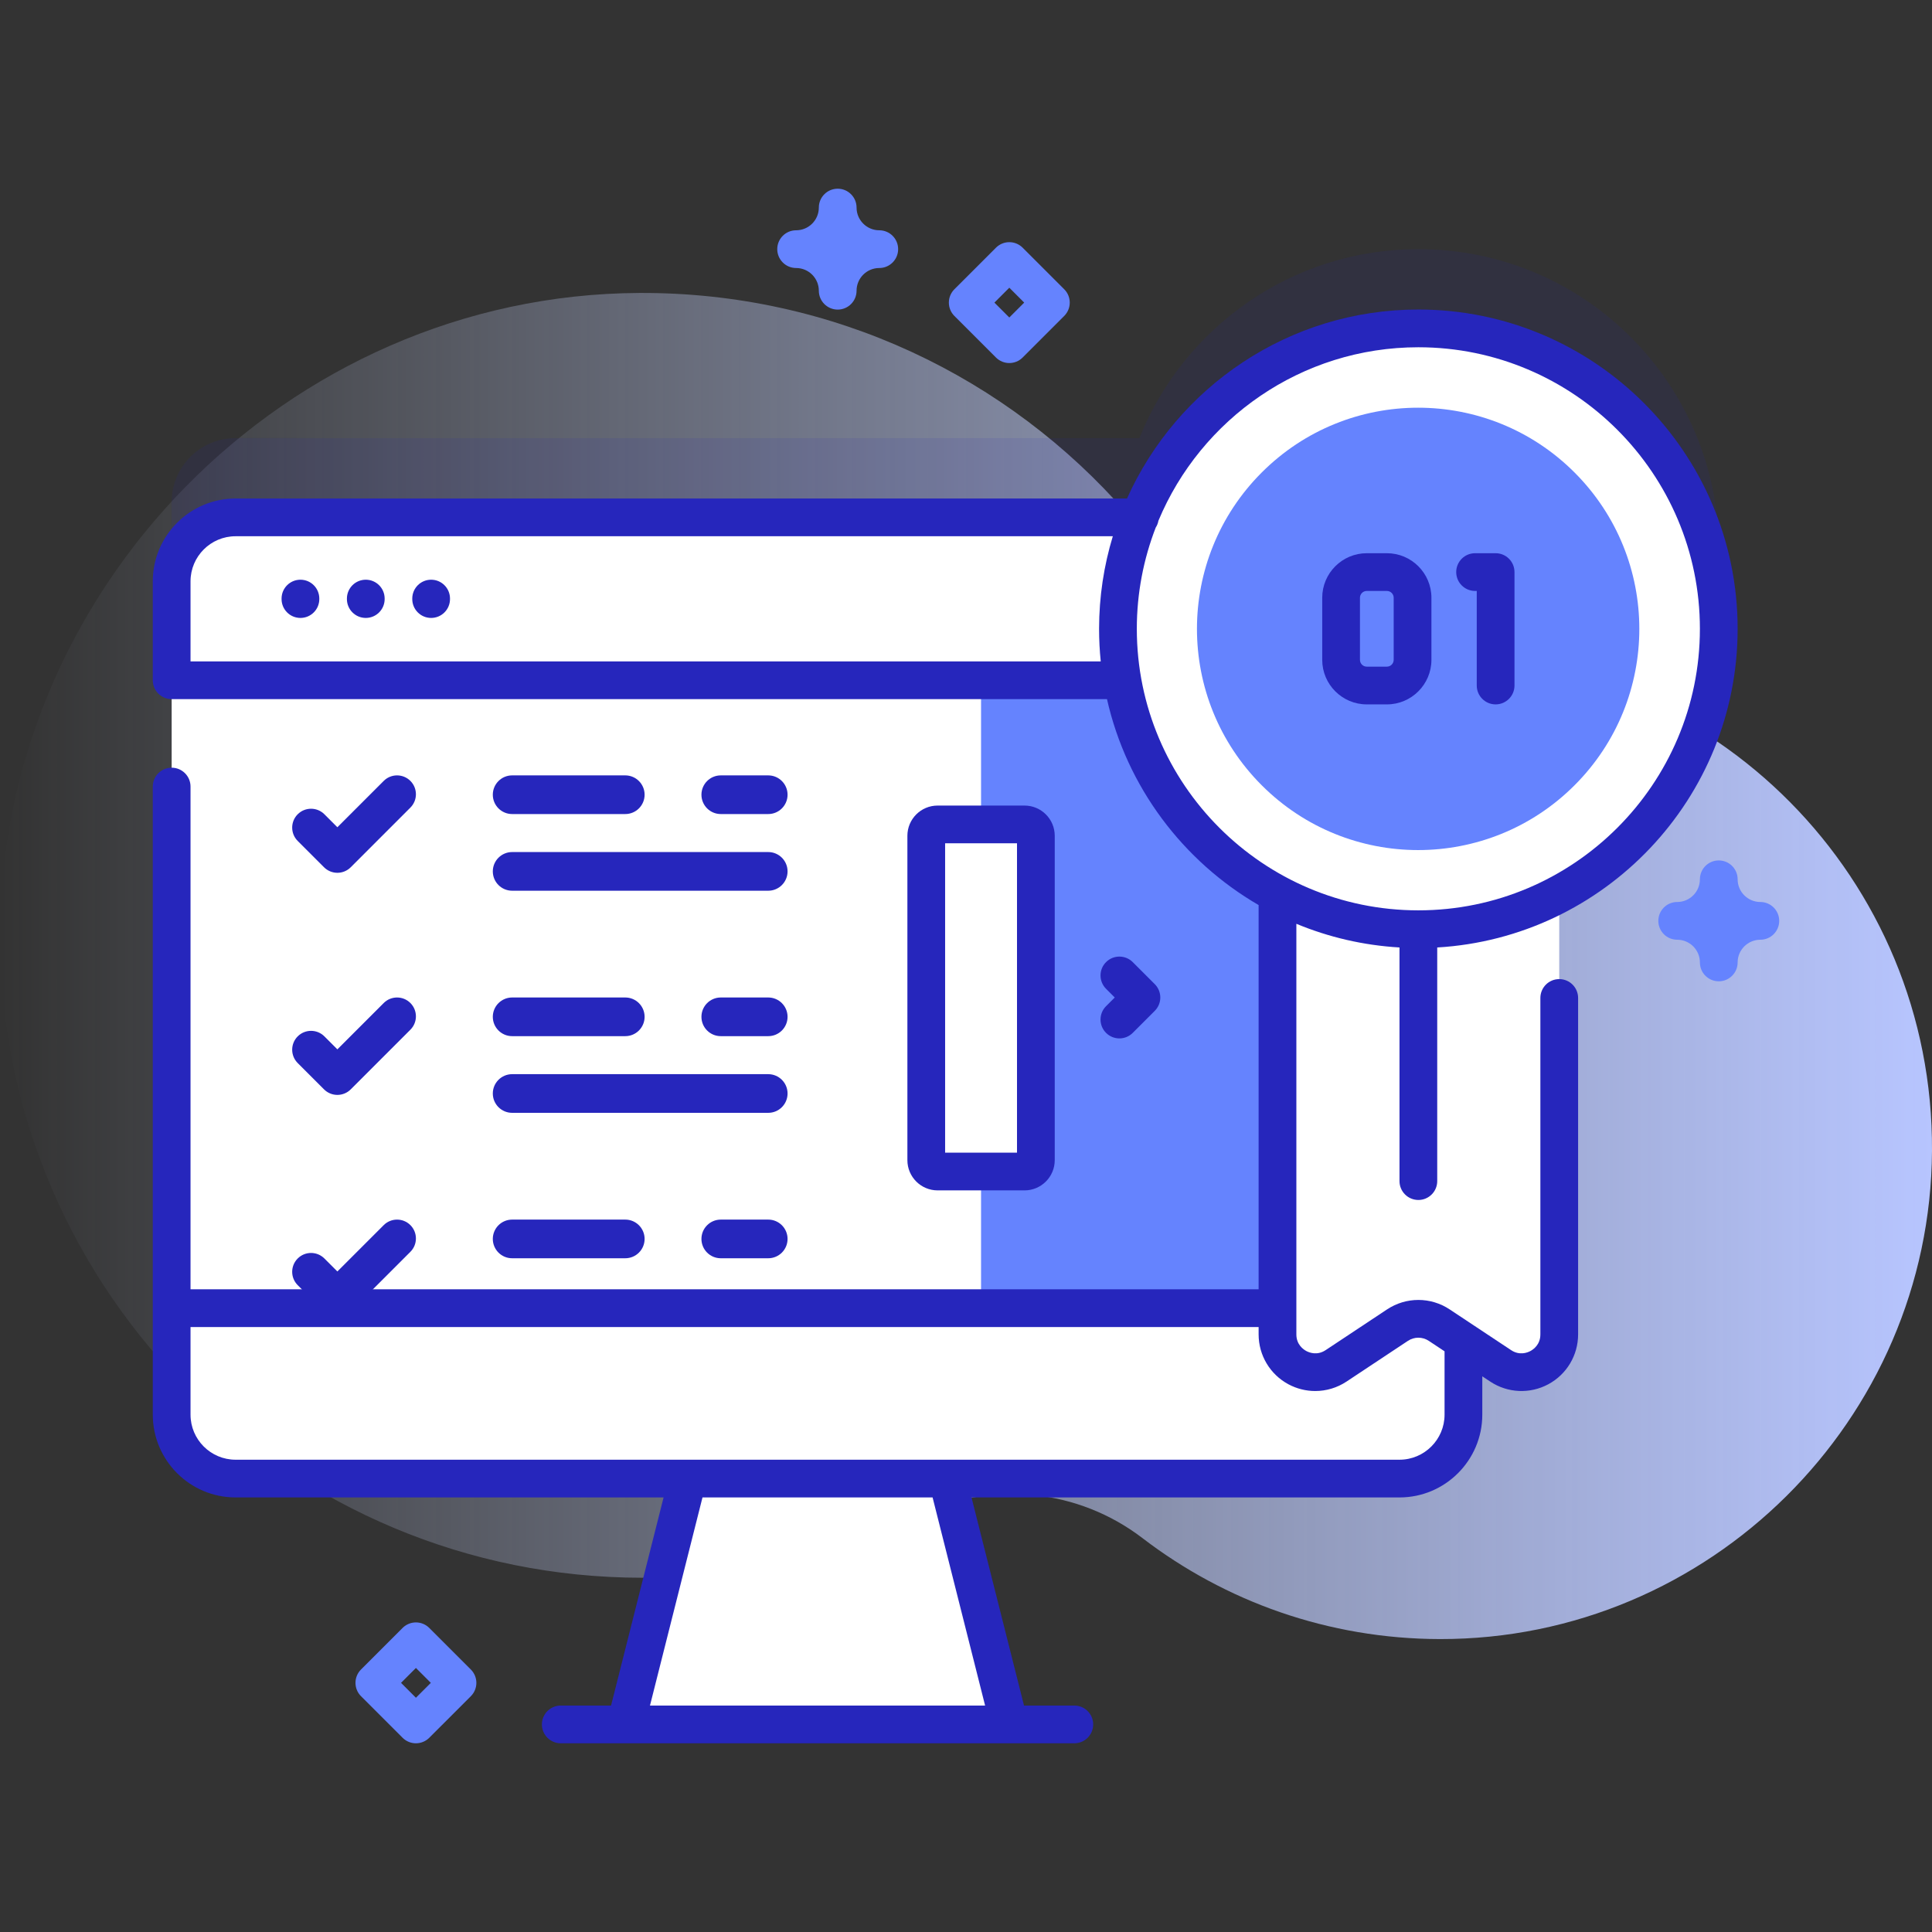 <svg id="Capa_1" enable-background="new 0 0 512 512" height="512" viewBox="0 0 512 512" width="512" xmlns="http://www.w3.org/2000/svg" xmlns:xlink="http://www.w3.org/1999/xlink"><rect x="0" y="0" width="512" height="512" fill="#333333" stroke="none"/><linearGradient id="SVGID_1_" gradientUnits="userSpaceOnUse" x1="0" x2="512" y1="256.003" y2="256.003"><stop offset="0" stop-color="#d2deff" stop-opacity="0"/><stop offset="1" stop-color="#b7c5ff"/></linearGradient><g><path d="m382.606 174.018c-.192-.001-.385-.002-.577-.002-32.034-.05-62.385-13.844-83.44-37.986-31.366-35.964-77.6-58.622-129.121-58.393-93.512.415-170.663 78.981-169.454 172.486 1.203 92.986 76.955 167.995 170.227 167.995 26.343 0 51.286-5.987 73.547-16.672 19.194-9.213 42.065-6.784 58.968 6.161 21.863 16.745 49.19 26.713 78.846 26.763 71.382.119 129.981-58.02 130.396-129.401.418-72.05-57.442-130.527-129.392-130.951z" fill="url(#SVGID_1_)"/><path d="m455.491 145.639c0-43.968-35.643-79.612-79.612-79.612-33.531 0-62.199 20.74-73.931 50.082h-239.515c-9.357 0-16.942 7.585-16.942 16.941v220.846c0 9.357 7.585 16.942 16.942 16.942h308.447c9.357 0 16.942-7.585 16.942-16.942v-129.54c38.302-5.762 67.669-38.808 67.669-78.717z" fill="#2626bc" opacity=".1"/><path d="m267.477 456.994h-101.642l13.247-52.516 7.079-28.052h60.99l7.079 28.052z" fill="#fff"/><path d="m370.88 391.838h-308.447c-9.357 0-16.942-7.585-16.942-16.941v-220.846c0-9.357 7.585-16.941 16.942-16.941h308.447c9.357 0 16.942 7.585 16.942 16.941v220.846c0 9.356-7.585 16.941-16.942 16.941z" fill="#fff"/><path d="m370.88 137.109h-110.889v254.729h110.889c9.357 0 16.942-7.585 16.942-16.942v-220.845c0-9.357-7.585-16.942-16.942-16.942z" fill="#6583fe"/><path d="m165.704 333.452h-29.981c-2.829 0-5.123-2.294-5.123-5.123s2.293-5.123 5.123-5.123h29.981c2.829 0 5.123 2.294 5.123 5.123s-2.294 5.123-5.123 5.123z" fill="#2626bc"/><path d="m203.589 333.452h-12.577c-2.829 0-5.123-2.294-5.123-5.123s2.293-5.123 5.123-5.123h12.577c2.829 0 5.123 2.294 5.123 5.123s-2.293 5.123-5.123 5.123z" fill="#2626bc"/><path d="m203.589 353.772h-67.866c-2.829 0-5.123-2.294-5.123-5.123s2.293-5.123 5.123-5.123h67.866c2.829 0 5.123 2.294 5.123 5.123s-2.293 5.123-5.123 5.123z" fill="#b7c5ff"/><path d="m89.409 349.023c-1.326 0-2.598-.527-3.535-1.464l-6.978-6.978c-1.953-1.953-1.953-5.119 0-7.071 1.951-1.952 5.119-1.952 7.07 0l3.442 3.442 12.28-12.28c1.951-1.952 5.119-1.952 7.07 0 1.953 1.953 1.953 5.119 0 7.071l-15.815 15.816c-.936.937-2.208 1.464-3.534 1.464z" fill="#2626bc"/><path d="m387.822 180.278v-26.227c0-9.357-7.585-16.942-16.942-16.942h-308.447c-9.356 0-16.942 7.585-16.942 16.942v26.227z" fill="#fff"/><path d="m45.491 346.681v28.215c0 9.357 7.585 16.941 16.942 16.941h308.447c9.356 0 16.942-7.585 16.942-16.941v-28.215z" fill="#fff"/><g fill="#2626bc"><path d="m79.619 163.759c-2.762 0-5-2.239-5-5v-.13c0-2.761 2.238-5 5-5s5 2.239 5 5v.13c0 2.761-2.238 5-5 5z"/><path d="m96.936 163.759c-2.762 0-5-2.239-5-5v-.13c0-2.761 2.238-5 5-5s5 2.239 5 5v.13c0 2.761-2.238 5-5 5z"/><path d="m114.255 163.759c-2.762 0-5-2.239-5-5v-.13c0-2.761 2.238-5 5-5s5 2.239 5 5v.13c0 2.761-2.239 5-5 5z"/></g><path d="m413.217 218.437v135.19c0 7.98-8.88 12.75-15.53 8.34l-16.28-10.8c-3.35-2.22-7.7-2.22-11.05 0l-16.29 10.8c-6.64 4.41-15.52-.36-15.52-8.34v-135.19z" fill="#fff"/><ellipse cx="375.88" cy="166.639" fill="#fff" rx="79.612" ry="79.612" transform="matrix(.707 -.707 .707 .707 -7.739 314.595)"/><ellipse cx="375.88" cy="166.639" fill="#6583fe" rx="58.625" ry="58.625" transform="matrix(.707 -.707 .707 .707 -7.739 314.595)"/><g fill="#2626bc"><path d="m367.538 186.67h-5.331c-6.508 0-11.803-5.295-11.803-11.803v-16.457c0-6.508 5.295-11.802 11.803-11.802h5.331c6.508 0 11.803 5.294 11.803 11.802v16.457c0 6.508-5.295 11.803-11.803 11.803zm-5.331-30.062c-.994 0-1.803.809-1.803 1.802v16.457c0 .994.809 1.803 1.803 1.803h5.331c.994 0 1.803-.809 1.803-1.803v-16.457c0-.994-.809-1.802-1.803-1.802z"/><path d="m396.355 186.67c-2.762 0-5-2.239-5-5v-25.062h-.444c-2.762 0-5-2.239-5-5s2.238-5 5-5h5.444c2.762 0 5 2.239 5 5v30.062c0 2.761-2.238 5-5 5z"/><path d="m375.88 318.007c2.762 0 5-2.239 5-5v-61.917c44.335-2.598 79.611-39.476 79.611-84.451 0-46.655-37.956-84.612-84.611-84.612-34.359 0-63.978 20.597-77.215 50.082h-236.233c-12.099 0-21.941 9.843-21.941 21.941v26.228c0 2.761 2.238 5 5 5h247.872c5.254 23.268 20.112 42.922 40.184 54.573v101.83h-283.056v-133.233c0-2.761-2.238-5-5-5s-5 2.239-5 5v166.449c0 12.099 9.843 21.941 21.941 21.941h113.422l-13.917 55.151h-13.329c-2.762 0-5 2.239-5 5s2.238 5 5 5h136.097c2.762 0 5-2.239 5-5s-2.238-5-5-5h-13.329l-13.917-55.151h113.421c12.099 0 21.942-9.843 21.942-21.941v-10.158l2.103 1.394c4.613 3.059 10.508 3.331 15.383.714 4.876-2.618 7.905-7.682 7.905-13.216v-89.158c0-2.761-2.238-5-5-5s-5 2.239-5 5v89.158c0 2.7-1.843 3.98-2.635 4.405-.793.426-2.876 1.255-5.128-.238l-16.281-10.795c-5.035-3.338-11.543-3.338-16.578 0l-16.282 10.795c-2.246 1.49-4.334.664-5.126.238-.793-.425-2.636-1.706-2.636-4.405v-108.815c8.505 3.531 17.704 5.71 27.333 6.274v61.917c0 2.761 2.238 5 5 5zm-114.817 133.983h-88.813l13.917-55.151h60.98zm87.485-83.355c2.895 0 5.781-.84 8.287-2.501l16.281-10.795c1.68-1.113 3.848-1.113 5.527 0l4.179 2.771v16.788c0 6.584-5.357 11.941-11.942 11.941h-308.448c-6.585 0-11.941-5.357-11.941-11.941v-23.215h283.056v1.95c0 5.535 3.029 10.599 7.905 13.216 2.227 1.193 4.664 1.786 7.096 1.786zm-298.057-193.357v-21.228c0-6.584 5.356-11.941 11.941-11.941h232.475c-2.358 7.769-3.639 16.001-3.639 24.53 0 2.916.148 5.798.438 8.639zm250.777-8.639c0-9.454 1.786-18.493 5.007-26.824.35-.541.595-1.152.715-1.81 11.252-26.97 37.889-45.978 68.889-45.978 41.141 0 74.611 33.471 74.611 74.612s-33.471 74.611-74.611 74.611-74.611-33.47-74.611-74.611z"/><path d="m165.704 215.731h-29.981c-2.829 0-5.123-2.294-5.123-5.123s2.293-5.123 5.123-5.123h29.981c2.829 0 5.123 2.294 5.123 5.123-.001 2.829-2.294 5.123-5.123 5.123z"/><path d="m203.589 215.731h-12.577c-2.829 0-5.123-2.294-5.123-5.123s2.293-5.123 5.123-5.123h12.577c2.829 0 5.123 2.294 5.123 5.123s-2.293 5.123-5.123 5.123z"/><path d="m203.589 236.05h-67.866c-2.829 0-5.123-2.294-5.123-5.123s2.293-5.123 5.123-5.123h67.866c2.829 0 5.123 2.294 5.123 5.123s-2.293 5.123-5.123 5.123z"/><path d="m89.409 231.301c-1.326 0-2.598-.527-3.535-1.464l-6.978-6.978c-1.953-1.953-1.953-5.119 0-7.071 1.951-1.952 5.119-1.952 7.07 0l3.442 3.442 12.28-12.28c1.951-1.952 5.119-1.952 7.07 0 1.953 1.953 1.953 5.119 0 7.071l-15.815 15.816c-.936.937-2.208 1.464-3.534 1.464z"/><path d="m165.704 274.591h-29.981c-2.829 0-5.123-2.294-5.123-5.123s2.293-5.123 5.123-5.123h29.981c2.829 0 5.123 2.294 5.123 5.123-.001 2.83-2.294 5.123-5.123 5.123z"/><path d="m203.589 274.591h-12.577c-2.829 0-5.123-2.294-5.123-5.123s2.293-5.123 5.123-5.123h12.577c2.829 0 5.123 2.294 5.123 5.123 0 2.83-2.293 5.123-5.123 5.123z"/><path d="m203.589 294.911h-67.866c-2.829 0-5.123-2.294-5.123-5.123s2.293-5.123 5.123-5.123h67.866c2.829 0 5.123 2.294 5.123 5.123s-2.293 5.123-5.123 5.123z"/><path d="m89.409 290.162c-1.326 0-2.598-.527-3.535-1.464l-6.978-6.978c-1.953-1.953-1.953-5.119 0-7.071 1.951-1.952 5.119-1.952 7.07 0l3.442 3.442 12.28-12.28c1.951-1.952 5.119-1.952 7.07 0 1.953 1.953 1.953 5.119 0 7.071l-15.815 15.816c-.936.937-2.208 1.464-3.534 1.464z"/><path d="m296.651 275.187c-1.279 0-2.559-.488-3.535-1.464-1.953-1.953-1.953-5.118-.001-7.071l2.306-2.305-2.306-2.306c-1.952-1.953-1.952-5.119.001-7.071s5.118-1.953 7.071 0l5.84 5.841c1.952 1.953 1.952 5.118 0 7.07l-5.84 5.84c-.976.978-2.256 1.466-3.536 1.466z"/></g><path d="m248.473 218.482h23.038c1.66 0 3.005 1.345 3.005 3.005v85.973c0 1.66-1.345 3.005-3.005 3.005h-23.038c-1.66 0-3.005-1.345-3.005-3.005v-85.973c0-1.66 1.345-3.005 3.005-3.005z" fill="#fff"/><g><path d="m271.511 315.465h-23.038c-4.414 0-8.005-3.591-8.005-8.005v-85.973c0-4.414 3.591-8.005 8.005-8.005h23.038c4.414 0 8.005 3.591 8.005 8.005v85.973c0 4.414-3.591 8.005-8.005 8.005zm-21.043-10h19.048v-81.983h-19.048z" fill="#2626bc"/></g><path d="m267.477 96.211c-1.279 0-2.559-.488-3.535-1.464l-11.019-11.018c-.938-.938-1.465-2.209-1.465-3.536s.526-2.598 1.465-3.536l11.019-11.018c.938-.938 2.209-1.464 3.535-1.464s2.598.527 3.535 1.464l11.018 11.018c1.953 1.953 1.953 5.119 0 7.071l-11.018 11.018c-.975.976-2.255 1.465-3.535 1.465zm-3.947-16.018 3.947 3.947 3.946-3.947-3.946-3.947z" fill="#6583fe"/><path d="m110.224 461.99c-1.326 0-2.598-.527-3.535-1.464l-11.018-11.018c-1.953-1.953-1.953-5.119 0-7.071l11.018-11.018c.938-.938 2.209-1.464 3.535-1.464s2.598.527 3.535 1.464l11.019 11.018c.938.938 1.465 2.209 1.465 3.536s-.526 2.598-1.465 3.536l-11.019 11.018c-.937.936-2.208 1.463-3.535 1.463zm-3.946-16.018 3.946 3.947 3.947-3.947-3.947-3.947z" fill="#6583fe"/><path d="m455.491 260.055c-2.762 0-5-2.239-5-5 0-3.318-2.699-6.017-6.017-6.017-2.762 0-5-2.239-5-5s2.238-5 5-5c3.317 0 6.017-2.699 6.017-6.017 0-2.761 2.238-5 5-5s5 2.239 5 5c0 3.318 2.699 6.017 6.018 6.017 2.762 0 5 2.239 5 5s-2.238 5-5 5c-3.318 0-6.018 2.699-6.018 6.017 0 2.761-2.238 5-5 5z" fill="#6583fe"/><path d="m221.999 82.044c-2.762 0-5-2.239-5-5 0-3.318-2.699-6.017-6.018-6.017-2.762 0-5-2.239-5-5s2.238-5 5-5c3.318 0 6.018-2.699 6.018-6.017 0-2.761 2.238-5 5-5s5 2.239 5 5c0 3.318 2.699 6.017 6.017 6.017 2.762 0 5 2.239 5 5s-2.238 5-5 5c-3.317 0-6.017 2.699-6.017 6.017 0 2.761-2.238 5-5 5z" fill="#6583fe"/></g></svg>